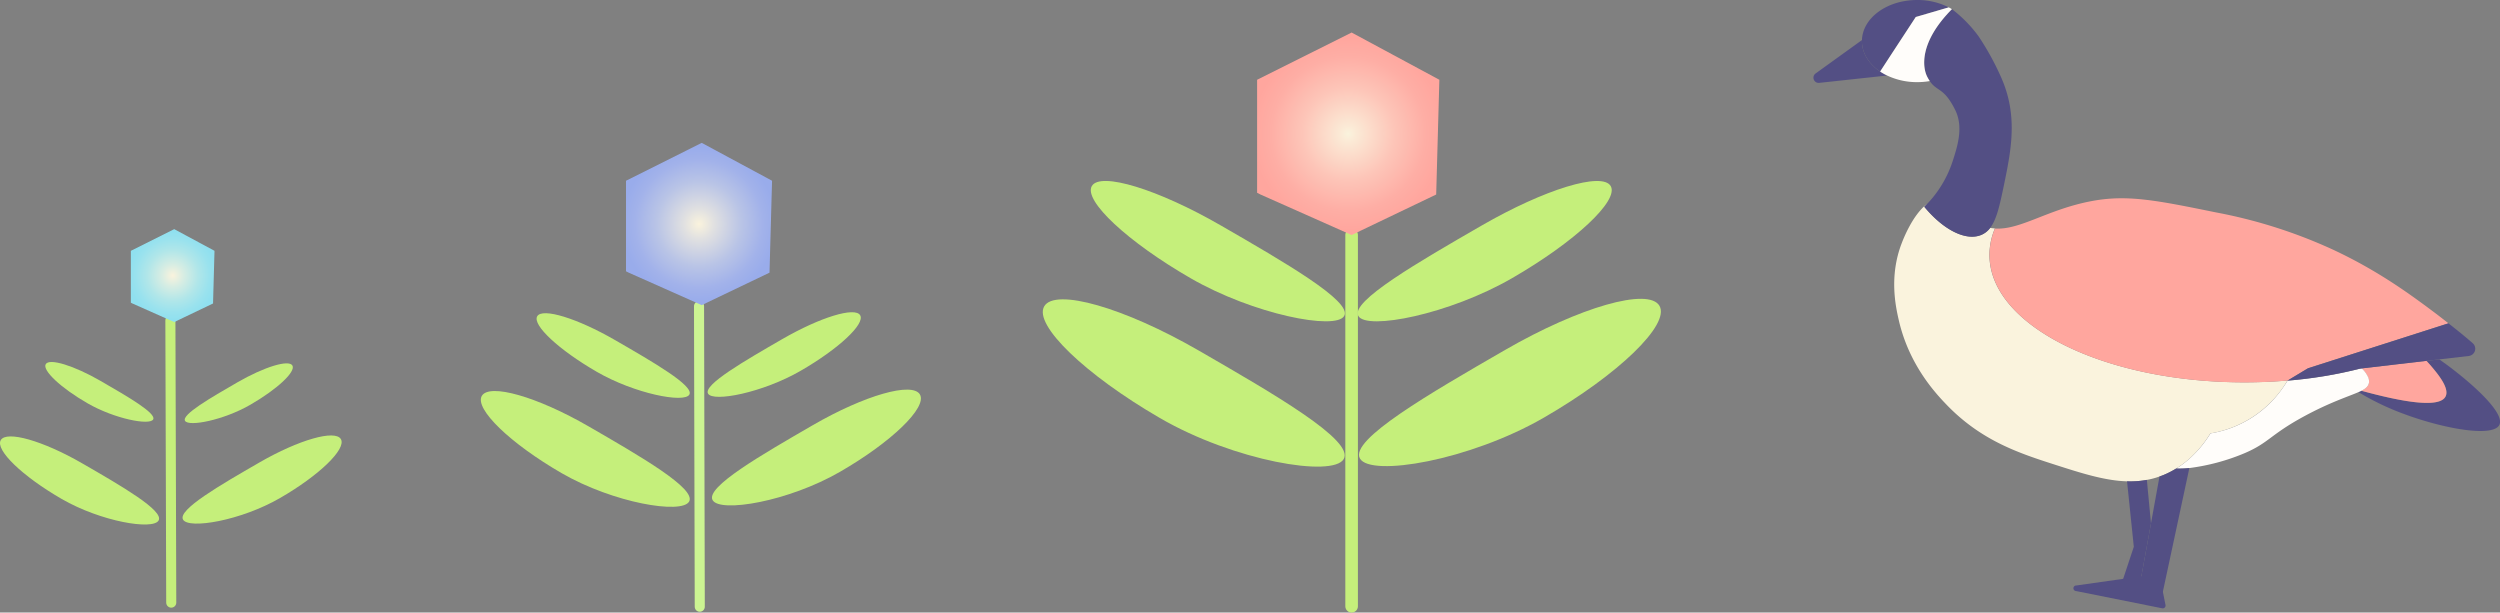 <svg xmlns="http://www.w3.org/2000/svg" xmlns:xlink="http://www.w3.org/1999/xlink" viewBox="0 0 992.87 243.27"><rect x="0" y="0" width="992.87" height="243.27" fill="#808080" stroke="none"/><defs><style>.cls-1{fill:#c5ef7b;}.cls-2,.cls-4,.cls-6{fill:#aad576;stroke-linecap:round;stroke-linejoin:round;}.cls-2,.cls-6{stroke:#c5ef7b;}.cls-2,.cls-4{stroke-width:4px;}.cls-3{fill:url(#radial-gradient);}.cls-4{stroke:#ccf492;}.cls-5{fill:url(#radial-gradient-2);}.cls-6{stroke-width:5px;}.cls-7{fill:url(#radial-gradient-3);}.cls-8{fill:#534f84;}.cls-9{fill:#faf3dd;}.cls-10{fill:#ffa69e;}.cls-11{fill:#fffdfa;}</style><radialGradient id="radial-gradient" cx="68.58" cy="109.45" r="17.56" gradientUnits="userSpaceOnUse"><stop offset="0" stop-color="#faf3dd"/><stop offset="0.25" stop-color="#d7ede3"/><stop offset="0.58" stop-color="#b0e6e9"/><stop offset="0.84" stop-color="#99e2ee"/><stop offset="1" stop-color="#90e0ef"/></radialGradient><radialGradient id="radial-gradient-2" cx="277.62" cy="88.96" r="30.65" gradientUnits="userSpaceOnUse"><stop offset="0" stop-color="#faf3dd"/><stop offset="0.2" stop-color="#e0e0e1"/><stop offset="0.55" stop-color="#b9c4e6"/><stop offset="0.83" stop-color="#a2b2ea"/><stop offset="1" stop-color="#99aceb"/></radialGradient><radialGradient id="radial-gradient-3" cx="535.45" cy="53.13" r="38.25" gradientUnits="userSpaceOnUse"><stop offset="0" stop-color="#faf3dd"/><stop offset="0.08" stop-color="#fbead6"/><stop offset="0.48" stop-color="#fdc5b8"/><stop offset="0.8" stop-color="#feaea5"/><stop offset="1" stop-color="#ffa69e"/></radialGradient></defs><g id="Layer_1" data-name="Layer 1"><path class="cls-1" d="M81.54,565.63c1.42-2.46,11.19.53,21.83,6.68s22.24,12.83,20.83,15.28-15.32-.25-26-6.39S80.12,568.08,81.54,565.63Z" transform="translate(-63.38 -421)"/><path class="cls-1" d="M63.68,595.8C65.94,591.9,80.41,596,96,605s32.61,18.81,30.36,22.72-22.92.43-38.52-8.58S61.43,599.71,63.68,595.8Z" transform="translate(-63.38 -421)"/><path class="cls-1" d="M179.51,566.17c-1.41-2.46-11.19.53-21.83,6.67s-22.24,12.84-20.82,15.29,15.31-.25,25.95-6.39S180.93,568.62,179.51,566.17Z" transform="translate(-63.38 -421)"/><path class="cls-1" d="M198.77,595.41c-2.26-3.9-16.73.24-32.33,9.24s-32.61,18.82-30.36,22.72,22.92.43,38.52-8.58S201,599.32,198.77,595.41Z" transform="translate(-63.38 -421)"/><line class="cls-2" x1="68.01" y1="239.33" x2="67.67" y2="127.28"/><polygon class="cls-3" points="85.19 99.61 84.61 120.53 69.19 127.91 52.59 120.53 51.97 120.21 51.97 99.61 69.19 91 85.19 99.61"/><path class="cls-1" d="M276.73,546.61c2-3.48,15.86.76,30.93,9.46s31.5,18.17,29.49,21.65-21.69-.35-36.76-9.06S274.72,550.09,276.73,546.61Z" transform="translate(-63.38 -421)"/><line class="cls-4" x1="277.91" y1="240.96" x2="277.62" y2="121.61"/><path class="cls-1" d="M254.73,578.23c3-5.13,22,.3,42.46,12.13S340,615.07,337.06,620.2s-30.1.56-50.59-11.27S251.77,583.36,254.73,578.23Z" transform="translate(-63.38 -421)"/><polygon class="cls-5" points="306.62 71.78 305.61 108.29 278.69 121.18 249.69 108.29 248.62 107.74 248.62 71.78 278.69 56.74 306.62 71.78"/><path class="cls-1" d="M405,546.22c-2-3.48-15.86.75-30.93,9.45s-31.5,18.18-29.49,21.66,21.69-.36,36.76-9.06S407,549.69,405,546.22Z" transform="translate(-63.38 -421)"/><path class="cls-1" d="M428.73,577.67c-3-5.13-22,.31-42.46,12.14s-42.83,24.7-39.87,29.83,30.1.57,50.59-11.26S431.69,582.8,428.73,577.67Z" transform="translate(-63.38 -421)"/><line class="cls-6" x1="536.79" y1="240.77" x2="536.79" y2="93.34"/><polygon class="cls-7" points="571.64 31.68 570.38 77.25 536.79 93.34 500.6 77.25 499.26 76.56 499.26 31.68 536.79 12.92 571.64 31.68"/><path class="cls-1" d="M703.07,494.9c-3.33-5.77-26.29,1.26-51.29,15.69s-52.26,30.15-48.93,35.91,36-.58,61-15S706.41,500.67,703.07,494.9Z" transform="translate(-63.38 -421)"/><path class="cls-1" d="M497,494.89c3.33-5.77,26.3,1.26,51.3,15.69s52.25,30.14,48.92,35.91-36-.58-61-15S493.62,500.66,497,494.89Z" transform="translate(-63.38 -421)"/><path class="cls-1" d="M722.44,542.47c-4.28-7.41-31.75.44-61.36,17.54s-61.88,35.69-57.6,43.1,43.49.82,73.09-16.27S726.71,549.88,722.44,542.47Z" transform="translate(-63.38 -421)"/><path class="cls-1" d="M478.08,542.67c4.28-7.4,31.75.45,61.36,17.54s61.88,35.69,57.6,43.1S553.55,604.14,524,587,473.8,550.08,478.08,542.67Z" transform="translate(-63.38 -421)"/></g><g id="Layer_2" data-name="Layer 2"><path class="cls-8" d="M802.84,437.31c0,4.81,2.79,9.11,7.23,12.1l3.85-5.92,10.3-15.74,13.1-3.83A27.35,27.35,0,0,0,824.78,421c-11.94,0-21.64,7.09-21.93,15.92C802.84,437.05,802.84,437.18,802.84,437.31Z" transform="translate(-63.38 -421)"/><path class="cls-9" d="M817.47,548.12c4.1,17.94,14.75,29.22,19.12,33.75,13.84,14.31,29,19.2,42.75,23.63,10.57,3.39,19.93,6.41,28.81,6.66a35.68,35.68,0,0,0,7.87-.58,30.6,30.6,0,0,0,5-1.34,29.42,29.42,0,0,0,3.32-1.37,34.53,34.53,0,0,0,3.3-1.8,37.46,37.46,0,0,0,6.23-4.81,45,45,0,0,0,7.35-9.14,43.74,43.74,0,0,0,30.63-21c-5.57.48-11.29.72-17.13.72-55.93,0-101.25-22.67-101.25-50.62a26.84,26.84,0,0,1,2.18-10.5,15.27,15.27,0,0,1-1.88-.22,8.41,8.41,0,0,1-3.68,2.84c-6.11,2.44-15-2.18-22.5-11.25.35-.33.72-.72,1.13-1.13-5.78,4.41-9.45,14-10.13,15.76C813.64,530.69,816.19,542.53,817.47,548.12Z" transform="translate(-63.38 -421)"/><path class="cls-8" d="M1056,589.75c-2.81,5.62-26.89.67-43.88-6.75a103.32,103.32,0,0,1-12.09-6.27l1.18-.54c16.68,4.56,31,6.95,33.41,2.31,1.38-2.62-1.35-6.89-4.61-10.83-1-1.15-2-2.28-2.92-3.35l5.06-.59c1.38,1,2.84,2,4.33,3.15C1046.64,574.59,1058.2,585.28,1056,589.75Z" transform="translate(-63.38 -421)"/><path class="cls-10" d="M1034.6,578.5c-2.44,4.64-16.73,2.25-33.41-2.31,1.89-1,2.87-1.91,3-3.32a4.39,4.39,0,0,0-.31-1.94,10.94,10.94,0,0,0-2.56-3.63c8.55-1,17.13-2,25.71-3,1,1.07,2,2.2,2.92,3.35C1033.25,571.61,1036,575.88,1034.6,578.5Z" transform="translate(-63.38 -421)"/><path class="cls-11" d="M1004.23,572.87c-.17,1.41-1.15,2.37-3,3.32l-1.18.54c-4.11,1.8-11.25,4-21.66,9.64-13.55,7.37-13.83,10.44-23.62,14.63a84,84,0,0,1-21.85,5.88,34,34,0,0,1-5.23.19,36.36,36.36,0,0,0,6.21-4.81,44.73,44.73,0,0,0,7.37-9.14,43.43,43.43,0,0,0,28.63-17.94c.79-1.1,1.43-2.11,2-3a174,174,0,0,0,28.74-4.75l.76-.09a10.94,10.94,0,0,1,2.56,3.63A4.39,4.39,0,0,1,1004.23,572.87Z" transform="translate(-63.38 -421)"/><path class="cls-10" d="M1035.78,549.39,980,567.25l-8.13,4.89h0c-5.57.48-11.28.73-17.1.73-55.94,0-101.25-22.67-101.25-50.62a26.53,26.53,0,0,1,2.17-10.49c10.09.65,20.78-7.57,38.33-10.89,14.23-2.7,26-.28,49.5,4.5A199.08,199.08,0,0,1,989.6,520c18.48,8.58,31.56,18.31,41.63,25.87Z" transform="translate(-63.38 -421)"/><path class="cls-8" d="M827.59,503.12c7.46,9.07,16.39,13.69,22.5,11.25a8.41,8.41,0,0,0,3.68-2.84c2.57-3.37,3.79-9,5.32-16.28,3-14.47,5.93-28.32-1.12-43.88a107.66,107.66,0,0,0-8.84-16,53.19,53.19,0,0,0-10.55-10.75C825.37,438,827,447.9,828.72,451.37a16.23,16.23,0,0,0,1.06,1.83c2.36,3.47,4.59,2.91,7.74,7.4a31.93,31.93,0,0,1,2.45,4.27c3.26,6.71.76,14.44-1.13,20.25A44.44,44.44,0,0,1,828.72,502C828.31,502.4,827.94,502.79,827.59,503.12Z" transform="translate(-63.38 -421)"/><path class="cls-8" d="M785.89,453.91l22.84-2.47,4.11-.45a21.22,21.22,0,0,1-2.77-1.58c-4.44-3-7.23-7.29-7.23-12.1,0-.13,0-.26,0-.39l-18.39,13.25A2.07,2.07,0,0,0,785.89,453.91Z" transform="translate(-63.38 -421)"/><path class="cls-11" d="M810.07,449.41a21.22,21.22,0,0,0,2.77,1.58,27.46,27.46,0,0,0,11.94,2.63,29.17,29.17,0,0,0,5-.42,16.23,16.23,0,0,1-1.06-1.83c-1.73-3.47-3.35-13.37,9.86-26.74-.4-.24-.83-.48-1.26-.71l-13.1,3.83-10.3,15.74Z" transform="translate(-63.38 -421)"/><path class="cls-8" d="M913.09,653.87l9,3.38,10.79-50.37a32.84,32.84,0,0,1-5.24.19,34.53,34.53,0,0,1-3.3,1.8,29.42,29.42,0,0,1-3.32,1.37l-3.38,18.62Z" transform="translate(-63.38 -421)"/><path class="cls-8" d="M905.22,655l7.87-1.13,4.55-25L916,611.58a35.68,35.68,0,0,1-7.87.58l2.69,26Z" transform="translate(-63.38 -421)"/><path class="cls-8" d="M1045.41,557.29a2.91,2.91,0,0,1-1.58,5.09l-11.7,1.35-5.06.59c-8.58,1-17.16,2-25.71,3l-.76.09a174,174,0,0,1-28.74,4.75l7.83-4.72a3.46,3.46,0,0,1,.62-.28l55.47-17.75c.74.59,1.44,1.12,2.14,1.69C1040.69,553.28,1043.19,555.37,1045.41,557.29Z" transform="translate(-63.38 -421)"/><path class="cls-8" d="M888,653.52,919.89,649a1.1,1.1,0,0,1,1.24.88l2.28,11.4a1.11,1.11,0,0,1-1.3,1.31l-34.22-6.85A1.11,1.11,0,0,1,888,653.52Z" transform="translate(-63.38 -421)"/></g></svg>